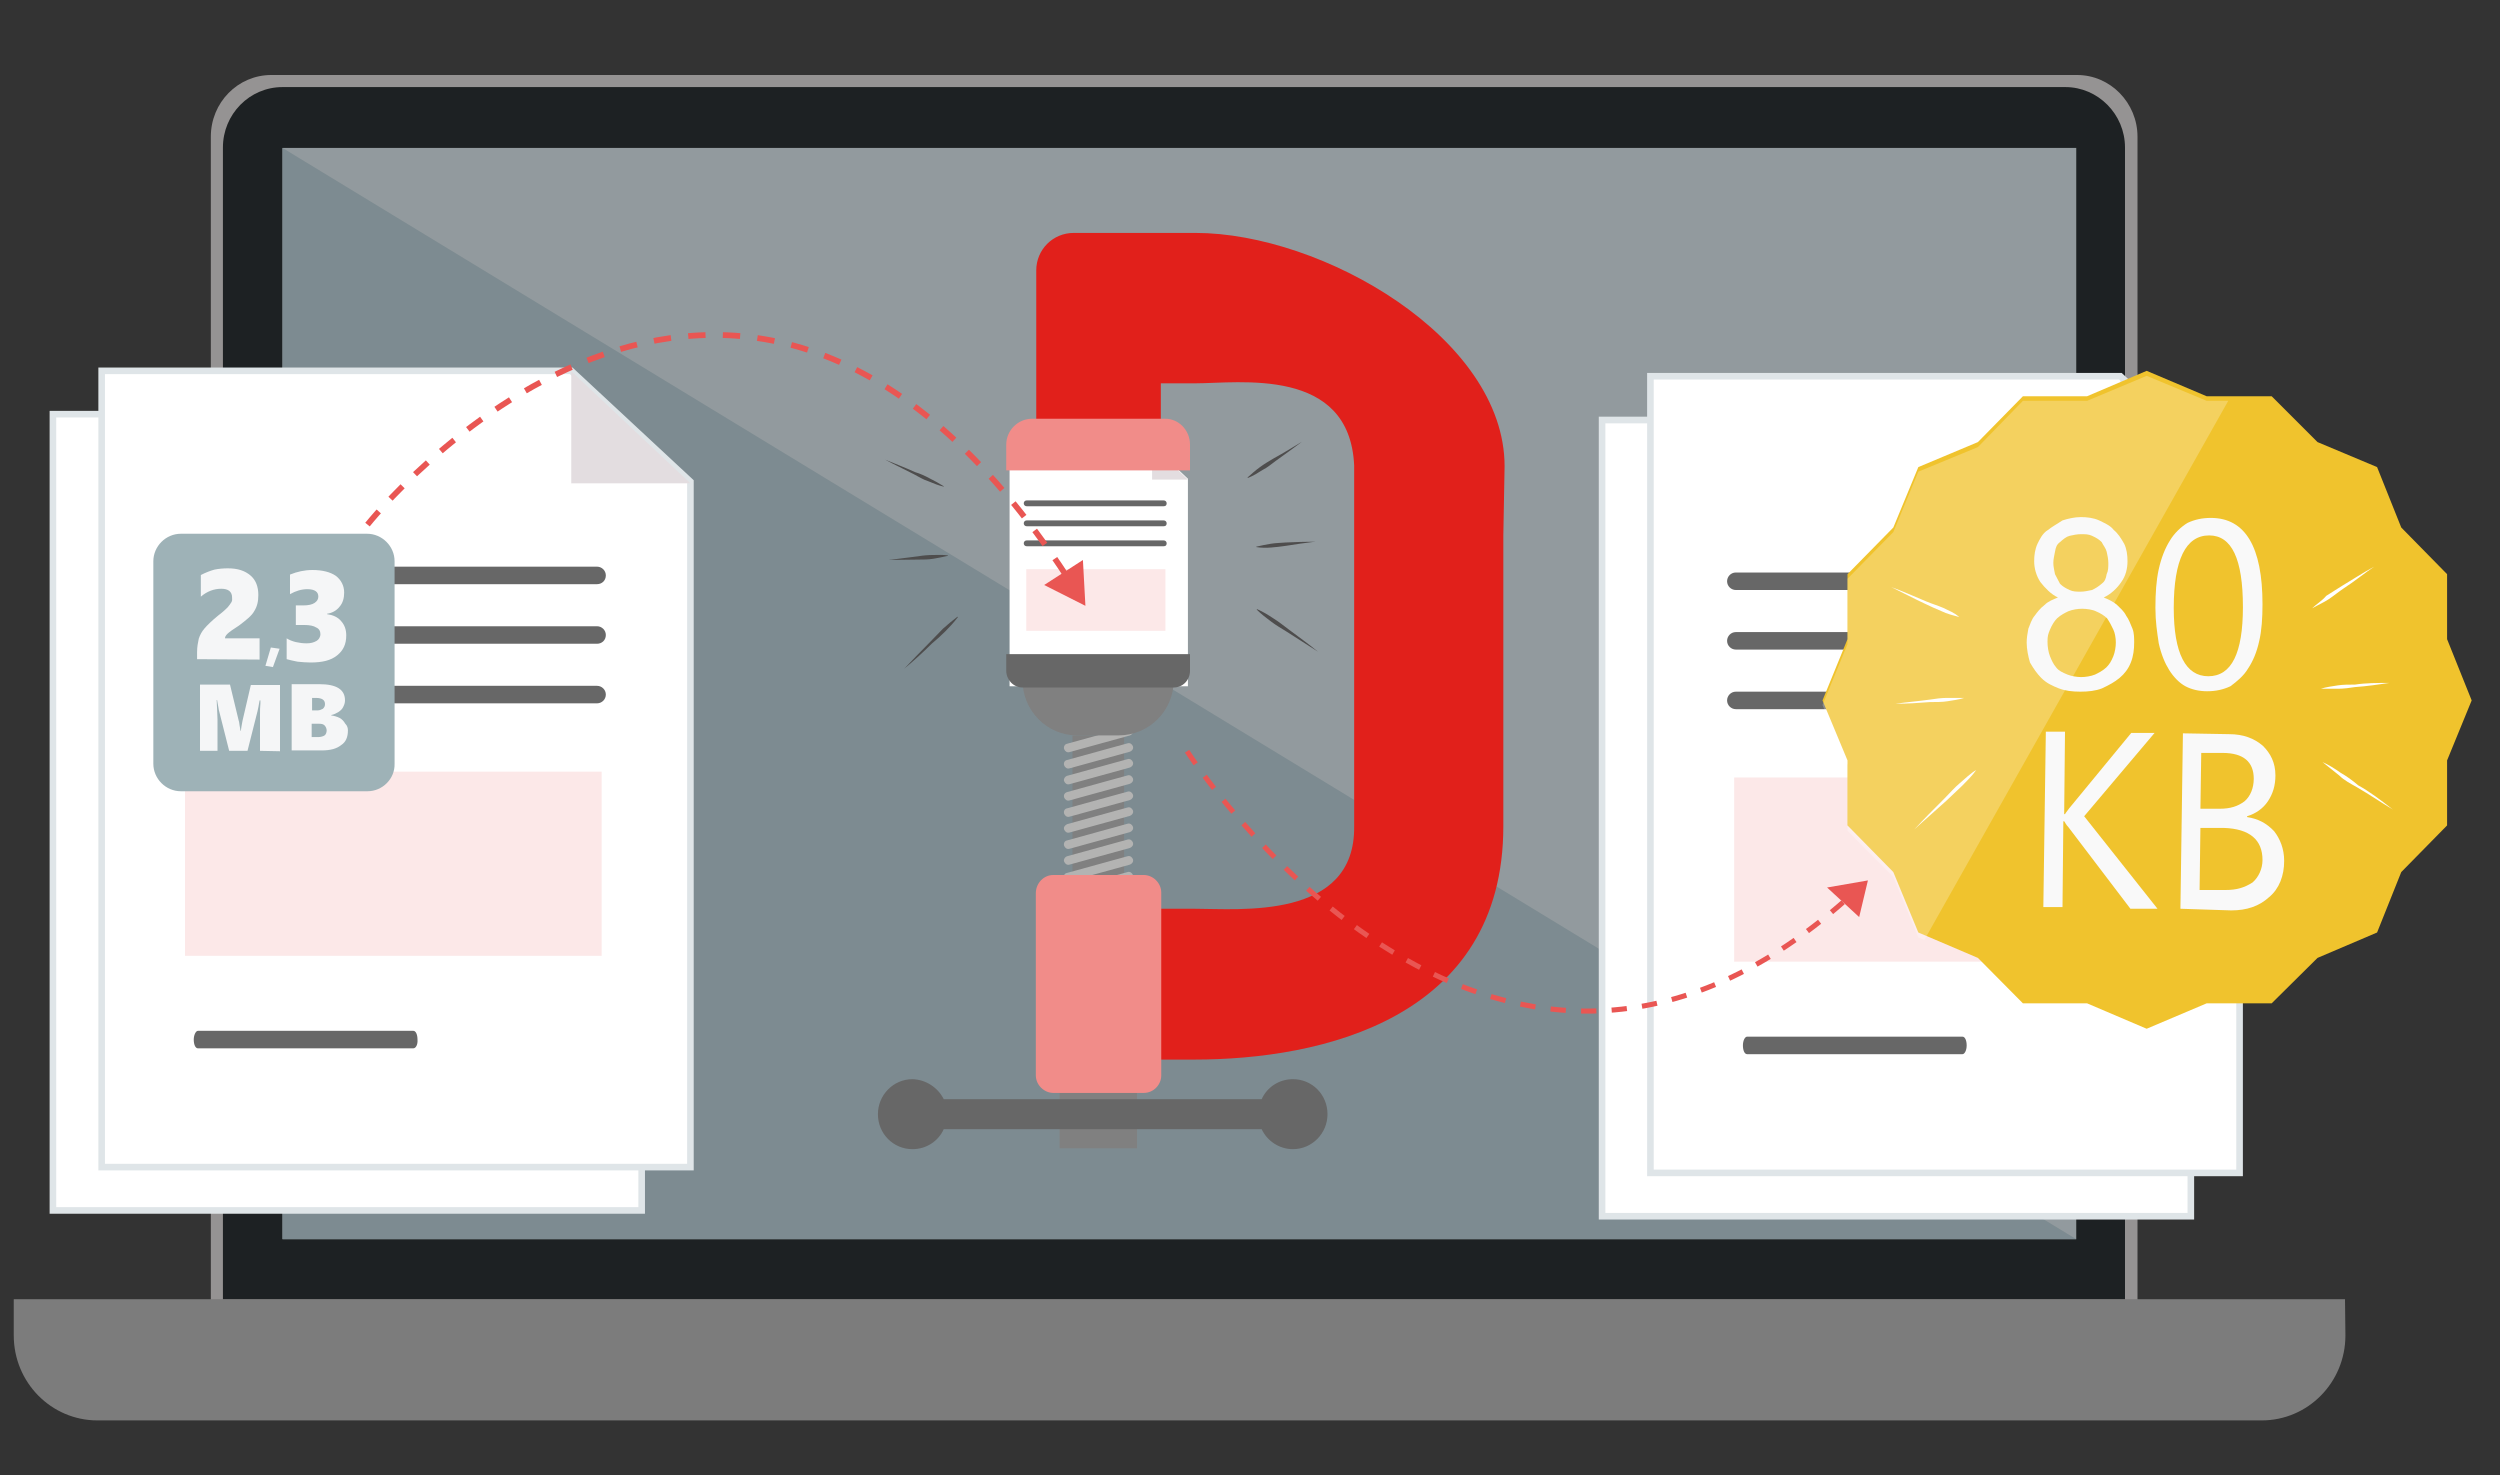 <?xml version="1.0" encoding="utf-8"?>
<!-- Generator: Adobe Illustrator 24.1.3, SVG Export Plug-In . SVG Version: 6.00 Build 0)  -->
<svg version="1.1" id="Ebene_1" xmlns="http://www.w3.org/2000/svg" xmlns:xlink="http://www.w3.org/1999/xlink" x="0px" y="0px"
	 viewBox="0 0 600 354" style="enable-background:new 0 0 600 354;" xml:space="preserve">
<rect x="0" y="0" width="600" height="354" fill="#333333" stroke="none"/>
<style type="text/css">
	.st0{opacity:0.57;}
	.st1{fill-rule:evenodd;clip-rule:evenodd;fill:#E0DBDB;}
	.st2{fill-rule:evenodd;clip-rule:evenodd;fill:#0D1416;}
	.st3{fill-rule:evenodd;clip-rule:evenodd;fill:#DAE9EF;}
	.st4{fill-rule:evenodd;clip-rule:evenodd;fill:#B6CDD8;}
	.st5{fill-rule:evenodd;clip-rule:evenodd;fill:#B3B3B3;}
	.st6{fill-rule:evenodd;clip-rule:evenodd;fill:#FFFFFF;}
	.st7{fill-rule:evenodd;clip-rule:evenodd;fill:#E3DDE0;}
	.st8{fill:#676767;}
	.st9{fill:#FCE8E8;}
	.st10{fill-rule:evenodd;clip-rule:evenodd;fill:#808080;}
	.st11{fill-rule:evenodd;clip-rule:evenodd;fill:#B3B3B2;}
	.st12{fill-rule:evenodd;clip-rule:evenodd;fill:#676767;}
	.st13{fill-rule:evenodd;clip-rule:evenodd;fill:#E1201B;}
	.st14{fill-rule:evenodd;clip-rule:evenodd;fill:#F18C89;}
	.st15{fill:#4E4D4D;}
	.st16{fill-rule:evenodd;clip-rule:evenodd;fill:#FFFFFF;stroke:#DFE5E8;stroke-width:1.584;stroke-miterlimit:10;}
	.st17{fill-rule:evenodd;clip-rule:evenodd;fill:#DDE4E8;}
	.st18{fill:none;stroke:#E95653;stroke-width:1.386;stroke-miterlimit:10;stroke-dasharray:4.158,4.158;}
	.st19{fill:#E95653;}
	.st20{fill:#9EB2B7;}
	.st21{fill:#F5F6F7;}
	.st22{fill:none;stroke:#E95653;stroke-width:1.223;stroke-miterlimit:10;stroke-dasharray:3.669,3.669;}
	.st23{fill:#F0C32D;}
	.st24{clip-path:url(#SVGID_2_);}
	.st25{opacity:0.24;fill:#FFFFFF;enable-background:new    ;}
	.st26{fill:#F9F9F9;}
	.st27{fill:#FFFFFF;}
</style>
<g class="st0">
	<path class="st1" d="M513,32.8c0-8.1-6.5-14.8-14.5-14.8H65.1c-8,0-14.5,6.6-14.5,14.8V313H513V32.8L513,32.8z"/>
	<path class="st2" d="M510,35.4c0-8-6.5-14.5-14.3-14.5H67.8c-7.9,0-14.3,6.5-14.3,14.5v276.5H510V35.4L510,35.4z"/>
	<polygon class="st3" points="498.3,35.5 67.8,35.5 67.8,297.4 498.3,297.4 	"/>
	<polygon class="st4" points="498.3,297.4 67.8,35.5 67.8,297.4 	"/>
	<path class="st5" d="M562.8,311.8H3.3v8.7c0,11.3,9,20.4,20.1,20.4h519.4c11.1,0,20.1-9.1,20.1-20.4L562.8,311.8L562.8,311.8z"/>
</g>
<g>
	<polygon class="st6" points="285.1,114.9 276.5,106.8 242.3,106.8 242.3,164.7 285.1,164.7 	"/>
	<polygon class="st7" points="276.5,106.9 285.1,115.1 276.5,115.1 	"/>
	<g>
		<path class="st8" d="M279.3,131.1h-32.9c-0.4,0-0.7-0.3-0.7-0.7c0-0.4,0.3-0.7,0.7-0.7h32.9c0.4,0,0.7,0.3,0.7,0.7
			S279.8,131.1,279.3,131.1z M279.3,126.3h-32.9c-0.4,0-0.7-0.3-0.7-0.7c0-0.4,0.3-0.7,0.7-0.7h32.9c0.4,0,0.7,0.3,0.7,0.7
			S279.8,126.3,279.3,126.3z M279.3,121.5h-32.9c-0.4,0-0.7-0.3-0.7-0.7s0.3-0.7,0.7-0.7h32.9c0.4,0,0.7,0.3,0.7,0.7
			C280,121.2,279.8,121.5,279.3,121.5z M264.7,158.7h-17.3c-0.2,0-0.3-0.3-0.3-0.7s0.2-0.7,0.3-0.7h17.3c0.2,0,0.3,0.3,0.3,0.7
			S264.9,158.7,264.7,158.7z"/>
	</g>
	<rect x="246.3" y="136.6" class="st9" width="33.4" height="14.8"/>
</g>
<g>
	<g>
		<g>
			<rect x="257.4" y="176.5" class="st10" width="12.4" height="95.7"/>
			<path class="st11" d="M256.1,178.5l14.5-4c0.6-0.2,1.1,0.2,1.3,0.7l0,0c0.2,0.6-0.2,1.1-0.7,1.3l-14.5,4
				c-0.6,0.2-1.1-0.2-1.3-0.7l0,0C255.2,179.3,255.5,178.6,256.1,178.5z"/>
			<path class="st11" d="M256.1,182.4l14.5-4c0.6-0.2,1.1,0.2,1.3,0.7l0,0c0.2,0.6-0.2,1.1-0.7,1.3l-14.5,4
				c-0.6,0.2-1.1-0.2-1.3-0.7l0,0C255.2,183.1,255.5,182.5,256.1,182.4z"/>
			<path class="st11" d="M256.1,186.2l14.5-4c0.6-0.2,1.1,0.2,1.3,0.7l0,0c0.2,0.6-0.2,1.1-0.7,1.3l-14.5,4
				c-0.6,0.2-1.1-0.2-1.3-0.7l0,0C255.2,187.1,255.5,186.4,256.1,186.2z"/>
			<path class="st11" d="M256.1,190.1l14.5-4c0.6-0.2,1.1,0.2,1.3,0.7l0,0c0.2,0.6-0.2,1.1-0.7,1.3l-14.5,4
				c-0.6,0.2-1.1-0.2-1.3-0.7l0,0C255.2,190.8,255.5,190.3,256.1,190.1z"/>
			<path class="st11" d="M256.1,194l14.5-4c0.6-0.2,1.1,0.2,1.3,0.7l0,0c0.2,0.6-0.2,1.1-0.7,1.3l-14.5,4c-0.6,0.2-1.1-0.2-1.3-0.7
				l0,0C255.2,194.7,255.5,194.1,256.1,194z"/>
			<path class="st11" d="M256.1,197.8l14.5-4c0.6-0.2,1.1,0.2,1.3,0.7l0,0c0.2,0.6-0.2,1.1-0.7,1.3l-14.5,4
				c-0.6,0.2-1.1-0.2-1.3-0.7l0,0C255.2,198.6,255.5,198.1,256.1,197.8z"/>
			<path class="st11" d="M256.1,201.7l14.5-4c0.6-0.2,1.1,0.2,1.3,0.7l0,0c0.2,0.6-0.2,1.1-0.7,1.3l-14.5,4
				c-0.6,0.2-1.1-0.2-1.3-0.7l0,0C255.2,202.4,255.5,201.8,256.1,201.7z"/>
			<path class="st11" d="M256.1,205.5l14.5-4c0.6-0.2,1.1,0.2,1.3,0.7l0,0c0.2,0.6-0.2,1.1-0.7,1.3l-14.5,4
				c-0.6,0.2-1.1-0.2-1.3-0.7l0,0C255.2,206.4,255.5,205.7,256.1,205.5z"/>
			<path class="st11" d="M256.1,209.5l14.5-4c0.6-0.2,1.1,0.2,1.3,0.7l0,0c0.2,0.6-0.2,1.1-0.7,1.3l-14.5,4
				c-0.6,0.2-1.1-0.2-1.3-0.7l0,0C255.2,210.1,255.5,209.6,256.1,209.5z"/>
			<path class="st11" d="M256.1,213.3l14.5-4c0.6-0.2,1.1,0.2,1.3,0.7l0,0c0.2,0.6-0.2,1.1-0.7,1.3l-14.5,4
				c-0.6,0.2-1.1-0.2-1.3-0.7l0,0C255.2,214.1,255.5,213.4,256.1,213.3z"/>
			<path class="st11" d="M256.1,217.2l14.5-4c0.6-0.2,1.1,0.2,1.3,0.7l0,0c0.2,0.6-0.2,1.1-0.7,1.3l-14.5,4
				c-0.6,0.2-1.1-0.2-1.3-0.7l0,0C255.2,217.9,255.5,217.4,256.1,217.2z"/>
			<path class="st11" d="M256.1,221l14.5-4c0.6-0.2,1.1,0.2,1.3,0.7l0,0c0.2,0.6-0.2,1.1-0.7,1.3l-14.5,4c-0.6,0.2-1.1-0.2-1.3-0.7
				l0,0C255.2,221.7,255.5,221.1,256.1,221z"/>
			<path class="st11" d="M256.1,224.8l14.5-4c0.6-0.2,1.1,0.2,1.3,0.7l0,0c0.2,0.6-0.2,1.1-0.7,1.3l-14.5,4
				c-0.6,0.2-1.1-0.2-1.3-0.7l0,0C255.2,225.7,255.5,225.1,256.1,224.8z"/>
			<path class="st11" d="M256.1,228.8l14.5-4c0.6-0.2,1.1,0.2,1.3,0.7l0,0c0.2,0.6-0.2,1.1-0.7,1.3l-14.5,4
				c-0.6,0.2-1.1-0.2-1.3-0.7l0,0C255.2,229.4,255.5,228.9,256.1,228.8z"/>
			<path class="st11" d="M256.1,232.5l14.5-4c0.6-0.2,1.1,0.2,1.3,0.7l0,0c0.2,0.6-0.2,1.1-0.7,1.3l-14.5,4
				c-0.6,0.2-1.1-0.2-1.3-0.7l0,0C255.2,233.4,255.5,232.7,256.1,232.5z"/>
			<path class="st11" d="M256.1,236.5l14.5-4c0.6-0.2,1.1,0.2,1.3,0.7l0,0c0.2,0.6-0.2,1.1-0.7,1.3l-14.5,4
				c-0.6,0.2-1.1-0.2-1.3-0.7l0,0C255.2,237.2,255.5,236.7,256.1,236.5z"/>
			<path class="st11" d="M256.1,240.4l14.5-4c0.6-0.2,1.1,0.2,1.3,0.7l0,0c0.2,0.6-0.2,1.1-0.7,1.3l-14.5,4
				c-0.6,0.2-1.1-0.2-1.3-0.7l0,0C255.2,241.1,255.5,240.4,256.1,240.4z"/>
			<path class="st11" d="M256.1,244.2l14.5-4c0.6-0.2,1.1,0.2,1.3,0.7l0,0c0.2,0.6-0.2,1.1-0.7,1.3l-14.5,4
				c-0.6,0.2-1.1-0.2-1.3-0.7l0,0C255.2,244.9,255.5,244.4,256.1,244.2z"/>
			<path class="st11" d="M256.1,248.1l14.5-4c0.6-0.2,1.1,0.2,1.3,0.7l0,0c0.2,0.6-0.2,1.1-0.7,1.3l-14.5,4
				c-0.6,0.2-1.1-0.2-1.3-0.7l0,0C255.2,248.8,255.5,248.2,256.1,248.1z"/>
			<path class="st11" d="M256.1,251.8l14.5-4c0.6-0.2,1.1,0.2,1.3,0.7l0,0c0.2,0.6-0.2,1.1-0.7,1.3l-14.5,4
				c-0.6,0.2-1.1-0.2-1.3-0.7l0,0C255.2,252.7,255.5,252.1,256.1,251.8z"/>
			<path class="st11" d="M256.1,255.8l14.5-4c0.6-0.2,1.1,0.2,1.3,0.7l0,0c0.2,0.6-0.2,1.1-0.7,1.3l-14.5,4
				c-0.6,0.2-1.1-0.2-1.3-0.7l0,0C255.2,256.5,255.5,256,256.1,255.8z"/>
			<path class="st11" d="M256.1,259.6l14.5-4c0.6-0.2,1.1,0.2,1.3,0.7l0,0c0.2,0.6-0.2,1.1-0.7,1.3l-14.5,4
				c-0.6,0.2-1.1-0.2-1.3-0.7l0,0C255.2,260.4,255.5,259.7,256.1,259.6z"/>
			<g>
				<path class="st10" d="M281.7,163.2L281.7,163.2h-36.3l0,0c0,7.4,5.9,13.3,13.1,13.3h9.9C275.8,176.5,281.7,170.6,281.7,163.2z"
					/>
				<path class="st12" d="M285.6,161v-4h-44.1v4c0,2.1,1.7,4,3.9,4h36.3C283.9,165,285.6,163.2,285.6,161z"/>
			</g>
		</g>
		<rect x="254.3" y="258.8" class="st10" width="18.6" height="16.8"/>
		<path class="st12" d="M226.5,263.8h76.3c1.3-2.9,4.2-4.8,7.5-4.8c4.6,0,8.3,3.7,8.3,8.4c0,4.6-3.7,8.4-8.3,8.4
			c-3.3,0-6.2-2-7.5-4.8h-76.3c-1.3,2.9-4.2,4.8-7.5,4.8c-4.6,0-8.3-3.7-8.3-8.4c0-4.6,3.7-8.4,8.3-8.4
			C222.2,259.1,225.1,261,226.5,263.8z"/>
	</g>
	<path class="st13" d="M360.8,128.5v69.8c0,46.2-43.6,56-74.2,56h-37.4v-36.2h37.5c10.8,0,38.6,2.8,38.3-19.8v-86.6
		C323.9,87.9,297.4,92,286.8,92h-8.2v13.4h-29.9V64.9c0-5,4-9,9-9h29.2c30.4,0,74.2,25.2,74.2,56L360.8,128.5L360.8,128.5z"/>
	<path class="st14" d="M252.8,210h21.7c2.2,0,4.2,1.9,4.2,4.2v43.9c0,2.2-1.8,4.2-4.2,4.2h-21.7c-2.2,0-4.2-1.9-4.2-4.2v-43.9
		C248.7,211.9,250.5,210,252.8,210z"/>
	<path class="st14" d="M285.6,106.7v6.2h-44.1v-6.2c0-3.4,2.8-6.2,6.2-6.2h31.8C282.8,100.4,285.6,103.2,285.6,106.7z"/>
</g>
<g>
	<g>
		<g>
			<path class="st15" d="M217,160.5c2-2.1,4.1-4.3,6.2-6.4c1.1-1.1,2-2.1,3.1-3.2c1.1-1,2.2-1.9,3.5-2.9l0.1,0.1
				c-0.9,1.2-1.9,2.3-3,3.4s-2.1,2-3.3,3C221.5,156.6,219.3,158.6,217,160.5L217,160.5z"/>
		</g>
		<g>
			<path class="st15" d="M212.4,110.3c2.4,1,4.8,1.9,7.2,3c1.3,0.4,2.4,0.9,3.5,1.5c1.2,0.6,2.3,1.2,3.4,1.9v0.1
				c-1.3-0.3-2.5-0.8-3.7-1.3c-1.3-0.4-2.3-1.1-3.5-1.7C217,112.6,214.6,111.5,212.4,110.3L212.4,110.3z"/>
		</g>
		<g>
			<path class="st15" d="M213.3,134.4c2.4-0.3,4.7-0.6,7.1-0.9c1.2-0.2,2.4-0.3,3.5-0.3s2.4-0.1,3.6,0.1v0.1
				c-1.2,0.3-2.4,0.5-3.5,0.7c-1.2,0.2-2.4,0.2-3.5,0.2C218,134.3,215.6,134.4,213.3,134.4L213.3,134.4z"/>
		</g>
	</g>
	<g>
		<g>
			<path class="st15" d="M316.3,156.4c-2.5-1.6-5-3.2-7.5-4.8c-1.3-0.8-2.5-1.5-3.7-2.4c-1.2-0.9-2.4-1.8-3.5-2.9l0.1-0.1
				c1.4,0.6,2.7,1.4,3.9,2.2c1.3,0.8,2.4,1.7,3.6,2.6C311.6,152.8,314,154.5,316.3,156.4L316.3,156.4z"/>
		</g>
		<g>
			<path class="st15" d="M312.5,106c-2,1.5-4.2,3.1-6.3,4.6c-1.1,0.8-2,1.6-3.2,2.2c-1.1,0.7-2.2,1.4-3.5,1.9l-0.1-0.1
				c1-0.9,1.9-1.7,3-2.5c1.1-0.8,2.1-1.4,3.3-2.1C308.1,108.7,310.3,107.3,312.5,106L312.5,106z"/>
		</g>
		<g>
			<path class="st15" d="M315.7,130c-2.4,0.3-4.7,0.6-7.1,1c-1.2,0.2-2.4,0.3-3.5,0.4s-2.4,0.1-3.6-0.1v-0.1
				c1.2-0.3,2.4-0.5,3.5-0.7c1.2-0.2,2.4-0.2,3.5-0.3C310.9,130.1,313.3,130,315.7,130L315.7,130z"/>
		</g>
	</g>
</g>
<g>
	<polygon class="st16" points="154,126 125.4,99.4 12.7,99.4 12.7,290.5 154,290.5 	"/>
	<polygon class="st7" points="125.4,99.5 154,126.3 125.4,126.3 	"/>
	<g>
		<path class="st8" d="M131.6,179.3H33.2c-1.1,0-2.1-0.9-2.1-2.1c0-1.1,0.9-2.1,2.1-2.1h98.4c1.1,0,2.1,0.9,2.1,2.1
			C133.7,178.3,132.7,179.3,131.6,179.3z M131.6,165H33.2c-1.1,0-2.1-0.9-2.1-2.1c0-1.1,0.9-2.1,2.1-2.1h98.4c1.1,0,2.1,0.9,2.1,2.1
			C133.7,164,132.7,165,131.6,165z M131.6,150.7H33.2c-1.1,0-2.1-0.9-2.1-2.1s0.9-2.1,2.1-2.1h98.4c1.1,0,2.1,0.9,2.1,2.1
			C133.7,149.7,132.7,150.7,131.6,150.7z M87.5,261.9H35.8c-0.6,0-1-0.9-1-2.1c0-1.1,0.5-2.1,1-2.1h51.7c0.6,0,1,0.9,1,2.1
			C88.6,261,88.1,261.9,87.5,261.9z"/>
	</g>
	<rect x="32.7" y="195.6" class="st9" width="100" height="44.2"/>
</g>
<g>
	<polygon class="st16" points="165.7,115.6 137.1,89 24.4,89 24.4,280.1 165.7,280.1 	"/>
	<polygon class="st7" points="137.1,89.1 165.7,116 137.1,116 	"/>
	<g>
		<path class="st8" d="M143.3,168.8H44.9c-1.1,0-2.1-0.9-2.1-2.1c0-1.2,0.9-2.1,2.1-2.1h98.4c1.1,0,2.1,0.9,2.1,2.1
			C145.4,167.9,144.4,168.8,143.3,168.8z M143.3,154.5H44.9c-1.1,0-2.1-0.9-2.1-2.1s0.9-2.1,2.1-2.1h98.4c1.1,0,2.1,0.9,2.1,2.1
			C145.4,153.7,144.4,154.5,143.3,154.5z M143.3,140.2H44.9c-1.1,0-2.1-0.9-2.1-2.1s0.9-2.1,2.1-2.1h98.4c1.1,0,2.1,0.9,2.1,2.1
			C145.4,139.4,144.4,140.2,143.3,140.2z M99.2,251.6H47.5c-0.6,0-1-0.9-1-2.1c0-1.1,0.5-2.1,1-2.1h51.7c0.6,0,1,0.9,1,2.1
			C100.3,250.7,99.8,251.6,99.2,251.6z"/>
	</g>
	<rect x="44.4" y="185.2" class="st9" width="100" height="44.2"/>
</g>
<g>
	<polygon class="st16" points="525.8,127.3 497.2,100.8 384.5,100.8 384.5,291.9 525.8,291.9 	"/>
	<polygon class="st7" points="497.2,100.9 525.8,127.7 497.2,127.7 	"/>
	<g>
		<path class="st8" d="M503.3,180.5h-98.4c-1.1,0-2.1-0.9-2.1-2.1s0.9-2.1,2.1-2.1h98.4c1.1,0,2.1,0.9,2.1,2.1
			C505.3,179.7,504.5,180.5,503.3,180.5z M503.3,166.3h-98.4c-1.1,0-2.1-0.9-2.1-2.1s0.9-2.1,2.1-2.1h98.4c1.1,0,2.1,0.9,2.1,2.1
			S504.5,166.3,503.3,166.3z M503.3,152h-98.4c-1.1,0-2.1-0.9-2.1-2.1c0-1.1,0.9-2.1,2.1-2.1h98.4c1.1,0,2.1,0.9,2.1,2.1
			C505.3,151.1,504.5,152,503.3,152z M459.3,263.3h-51.7c-0.6,0-1-0.9-1-2.1c0-1.1,0.5-2.1,1-2.1h51.7c0.6,0,1,0.9,1,2.1
			C460.3,262.4,459.8,263.3,459.3,263.3z"/>
	</g>
	<rect x="404.5" y="196.9" class="st9" width="100" height="44.2"/>
</g>
<g>
	<polygon class="st16" points="537.5,117 508.9,90.3 396.1,90.3 396.1,281.5 537.5,281.5 	"/>
	<polygon class="st17" points="508.9,90.4 537.5,117.4 508.9,117.4 	"/>
	<g>
		<path class="st8" d="M515,170.2h-98.4c-1.1,0-2.1-0.9-2.1-2.1c0-1.1,0.9-2.1,2.1-2.1H515c1.1,0,2.1,0.9,2.1,2.1
			S516.2,170.2,515,170.2z M515,155.9h-98.4c-1.1,0-2.1-0.9-2.1-2.1c0-1.1,0.9-2.1,2.1-2.1H515c1.1,0,2.1,0.9,2.1,2.1
			C517,155.1,516.2,155.9,515,155.9z M515,141.6h-98.4c-1.1,0-2.1-0.9-2.1-2.1c0-1.1,0.9-2.1,2.1-2.1H515c1.1,0,2.1,0.9,2.1,2.1
			C517,140.8,516.2,141.6,515,141.6z M471,253h-51.7c-0.6,0-1-0.9-1-2.1s0.5-2.1,1-2.1H471c0.6,0,1,0.9,1,2.1S471.5,253,471,253z"/>
	</g>
	<rect x="416.2" y="186.6" class="st9" width="100" height="44.2"/>
</g>
<g>
	<g>
		<path class="st18" d="M88.2,125.9c0,0,87.6-110.4,168,12.7"/>
		<g>
			<polygon class="st19" points="250.6,140.4 260.5,145.4 259.9,134.4 			"/>
		</g>
	</g>
</g>
<g>
	<path class="st20" d="M88.2,189.9H43.4c-3.6,0-6.6-3-6.6-6.6v-48.6c0-3.6,3-6.6,6.6-6.6h44.7c3.6,0,6.6,3,6.6,6.6v48.6
		C94.8,186.9,91.8,189.9,88.2,189.9z"/>
	<g>
		<g>
			<g>
				<path class="st21" d="M65.5,160.1l-1.8-0.3l1.3-4.4l2.1,0.3L65.5,160.1z"/>
			</g>
		</g>
		<path class="st21" d="M47.3,158.2v-1.7c0-1.3,0.2-2.2,0.4-3.2c0.3-0.9,0.7-1.7,1.4-2.5c0.6-0.7,1.7-1.8,3.3-3.1
			c1.2-0.9,1.9-1.6,2.2-1.9c0.3-0.4,0.6-0.7,0.9-1.2s0.2-0.7,0.2-1.2c0-1.4-0.9-2.1-2.6-2.1s-3.4,0.6-4.9,1.9v-5.2
			c1.2-0.6,2.2-1,3.3-1.3c1-0.2,2.1-0.3,3.2-0.3c2.4,0,4.1,0.6,5.4,1.7c1.3,1.1,1.9,2.7,1.9,4.7c0,1.6-0.3,2.8-1,3.9
			c-0.6,1.1-1.9,2.1-3.6,3.4c-1.4,0.9-2.4,1.6-2.8,2s-0.6,0.7-0.6,1.1h8.3v5.1L47.3,158.2L47.3,158.2z"/>
		<path class="st21" d="M83.1,152.5c0,2.1-0.7,3.6-2.2,4.8c-1.5,1.2-3.5,1.7-6.4,1.7c-1,0-2.1-0.1-3.1-0.2c-1-0.2-1.9-0.4-2.6-0.6
			v-5c0.6,0.4,1.4,0.7,2.2,0.9c0.9,0.2,1.7,0.3,2.6,0.3c1,0,1.7-0.2,2.4-0.6c0.5-0.3,0.9-0.9,0.9-1.6s-0.3-1.3-1-1.6
			c-0.6-0.4-1.6-0.6-2.8-0.6h-2.1v-4.7h1.8c1.2,0,2.1-0.2,2.7-0.6c0.6-0.4,0.9-0.9,0.9-1.5c0-0.6-0.2-1-0.6-1.3
			c-0.4-0.3-1.1-0.5-2-0.5c-1.4,0-2.8,0.4-4.2,1.2v-4.7c1.7-0.7,3.5-1.1,5.4-1.1c2.4,0,4.3,0.5,5.6,1.4c1.3,1,2,2.4,2,4
			c0,1.3-0.3,2.5-1.1,3.4c-0.7,0.9-1.7,1.5-3,1.7v0.1c1.4,0.2,2.6,0.7,3.4,1.7C82.7,150,83.1,151.1,83.1,152.5z"/>
	</g>
	<g>
		<path class="st21" d="M62.4,180.2v-8.7c0-0.9,0-1.7,0.1-2.7v-0.7h-0.2c-0.2,1.3-0.4,2.1-0.5,2.6l-2.4,9.5H55l-2.4-9.5
			c-0.1-0.2-0.2-1.2-0.5-2.7H52c0.1,2.5,0.2,4,0.2,4.7v7.5h-4.2v-15.9h7.2l2.1,8.7c0.1,0.2,0.1,0.5,0.2,1.1c0.1,0.6,0.2,1,0.2,1.3
			h0.1c0.1-0.6,0.2-1.5,0.4-2.4l2-8.6h7v15.9L62.4,180.2L62.4,180.2L62.4,180.2z"/>
		<path class="st21" d="M83.5,175.3c0,1.6-0.5,2.8-1.6,3.5c-1.1,0.9-2.6,1.3-4.7,1.3h-7.2v-15.9h6.6c4.2,0,6.2,1.3,6.2,3.9
			c0,0.6-0.2,1.1-0.4,1.5c-0.2,0.5-0.6,0.9-1.2,1.3c-0.5,0.3-1.1,0.6-1.7,0.7v0.1c0.7,0.1,1.4,0.3,2,0.6c0.6,0.3,1.1,0.9,1.3,1.3
			C83.4,174.2,83.5,174.8,83.5,175.3z M78,169c0-1-0.7-1.5-2.2-1.5h-0.9v3h1.3c0.5,0,0.9-0.2,1.3-0.4C77.8,169.8,78,169.5,78,169z
			 M78.4,175.3c0-0.4-0.2-0.9-0.5-1.2c-0.3-0.3-0.7-0.4-1.3-0.4h-1.8v3.2h1.6c0.6,0,1.2-0.2,1.5-0.4
			C78.2,176.3,78.4,175.8,78.4,175.3z"/>
	</g>
</g>
<g>
	<g>
		<path class="st22" d="M284.9,180.3c0,0,71.9,112.4,158.4,35.4"/>
		<g>
			<polygon class="st19" points="446.2,220.1 448.3,211.3 438.5,213 			"/>
		</g>
	</g>
</g>
<g>
	<polygon class="st23" points="515.2,89 529.6,95.1 545.2,95.1 556.2,106.1 570.5,112.1 576.3,126.6 587.3,137.8 587.3,153.4 
		593.2,168.1 587.3,182.5 587.3,198.1 576.3,209.3 570.5,223.8 556.2,229.9 545.2,240.8 529.6,240.8 515.2,246.9 500.9,240.8 
		485.5,240.8 474.7,229.9 460.4,223.8 454.4,209.3 443.4,198.1 443.4,182.5 437.4,168.1 443.4,153.4 443.4,137.8 454.4,126.6 
		460.4,112.1 474.7,106.1 485.5,95.1 500.9,95.1 	"/>
	<g>
		<g>
			<g>
				<g>
					<g>
						<defs>
							<polygon id="SVGID_1_" points="515.2,90.2 529.6,96.2 545.2,96.2 556.2,107.3 570.5,113.2 576.3,127.7 587.3,138.9 
								587.3,154.6 593.2,169.2 587.3,183.6 587.3,199.4 576.3,210.5 570.5,225 556.2,231 545.2,242.1 529.6,242.1 515.2,248 
								500.9,242.1 485.5,242.1 474.7,231 460.4,225 454.4,210.5 443.4,199.4 443.4,183.6 437.4,169.2 443.4,154.6 443.4,138.9 
								454.4,127.7 460.4,113.2 474.7,107.3 485.5,96.2 500.9,96.2 							"/>
						</defs>
						<clipPath id="SVGID_2_">
							<use xlink:href="#SVGID_1_"  style="overflow:visible;"/>
						</clipPath>
						<g class="st24">
							<polygon class="st25" points="327.8,-6 442.9,259.2 561.1,49.5 							"/>
						</g>
					</g>
				</g>
			</g>
		</g>
	</g>
</g>
<g>
	<g>
		<path class="st26" d="M517.8,218.1h-6.5l-14.9-19.6c-0.6-0.6-0.8-1.2-1-1.4h-0.2l-0.2,20.6h-4.6l0.6-42.1h4.6l-0.2,19.8h0.2
			c0.2-0.4,0.6-0.8,1-1.4l14.9-18.1h5.6l-16.9,20L517.8,218.1z"/>
		<path class="st26" d="M523.3,218.1l0.6-42.1l11.1,0.2c3.4,0,6,1,8.1,2.8c1.8,1.8,3,4,3,7.1c0,2.4-0.6,4.4-1.8,6.2s-3,3-5,3.6v0.2
			c2.6,0.4,4.6,1.4,6.5,3.4c1.4,1.8,2.4,4.2,2.4,7.1c0,3.6-1.2,6.7-3.6,8.7c-2.4,2.2-5.4,3.2-9.1,3.2L523.3,218.1z M528.1,198.5
			l-0.2,15.1h6.2c2.8,0,4.6-0.6,6.5-1.8c1.4-1.2,2.4-3.2,2.4-5.4c0-4.8-3-7.5-9.3-7.7h-5.6V198.5z M528.3,180.6l-0.2,13.5h4.6
			c2.6,0,4.4-0.6,6-1.8c1.4-1.2,2.2-3.2,2.2-5.4c0-4-2.4-6.2-7.5-6.2H528.3z"/>
	</g>
	<g>
		<path class="st26" d="M486.4,154.2c0-1,0.2-2.3,0.4-3.3c0.4-1,0.8-2.3,1.5-3.1c0.6-0.8,1.2-1.7,2.5-2.7c0.8-0.8,1.9-1.2,3.1-1.7
			c-1.7-0.8-3.1-2.3-4.2-3.7c-1-1.5-1.5-3.3-1.5-5c0-1.5,0.2-2.9,0.8-4.2c0.6-1.2,1.2-2.5,2.5-3.3c1-0.8,2.3-1.5,3.5-2.3
			c1.2-0.4,2.9-0.8,4.4-0.8c1.5,0,3.1,0.2,4.4,0.8c1.2,0.6,2.7,1.2,3.5,2.3c1,0.8,1.7,1.9,2.5,3.3c0.6,1.2,0.8,2.7,0.8,4.2
			c0,1.7-0.4,3.5-1.5,5c-1,1.5-2.5,2.9-4.2,3.7c1,0.4,2.3,1,3.1,1.7c0.8,0.8,1.7,1.5,2.3,2.7c0.6,0.8,1,1.9,1.5,3.1
			c0.4,1,0.4,2.3,0.4,3.3c0,1.7-0.2,3.3-0.8,4.8c-0.6,1.5-1.5,2.7-2.7,3.7c-1.2,1-2.5,1.7-4.2,2.5c-1.5,0.6-3.3,0.8-5.2,0.8
			s-3.7-0.2-5.2-0.8c-1.5-0.6-2.9-1.2-4.2-2.5c-1-1-1.9-2.3-2.7-3.7C486.8,157.7,486.4,155.8,486.4,154.2z M491.4,154
			c0,1.2,0.2,2.5,0.6,3.5s0.8,1.9,1.5,2.7c0.6,0.8,1.5,1.2,2.7,1.7c1,0.4,2.3,0.6,3.3,0.6c1,0,2.3-0.2,3.3-0.6
			c0.8-0.4,1.7-0.8,2.7-1.7c0.8-0.8,1.2-1.5,1.7-2.7c0.4-1,0.6-2.3,0.6-3.3s-0.2-2.3-0.6-3.1c-0.4-0.8-0.8-1.7-1.5-2.7
			c-0.6-0.6-1.5-1.2-2.7-1.7c-0.8-0.4-2.3-0.6-3.3-0.6c-1,0-2.3,0.2-3.3,0.6c-0.8,0.4-1.7,0.8-2.7,1.7c-0.6,0.6-1.2,1.5-1.7,2.7
			C491.6,152.1,491.4,152.5,491.4,154z M492.8,135.1c0,0.8,0.2,1.7,0.4,2.7c0.4,0.8,0.8,1.5,1.2,2.3c0.6,0.6,1.2,1,2.3,1.5
			c0.8,0.4,1.7,0.4,2.7,0.4c0.8,0,1.7-0.2,2.7-0.4c0.8-0.4,1.5-0.8,2.3-1.5c0.8-0.6,1-1.2,1.2-2.3c0.4-0.8,0.4-1.7,0.4-2.7
			c0-0.8-0.2-1.9-0.4-2.7c-0.2-0.8-0.8-1.5-1.2-2.3c-0.6-0.6-1.2-1-2.3-1.5c-0.8-0.4-1.7-0.4-2.7-0.4c-0.8,0-1.9,0.2-2.7,0.4
			c-0.8,0.2-1.5,0.8-2.3,1.5c-0.8,0.6-1,1.2-1.2,2.3C493,133.4,492.8,134.3,492.8,135.1z"/>
		<path class="st26" d="M543,145c0,3.3-0.2,6.4-0.8,8.9c-0.6,2.7-1.5,4.8-2.7,6.6c-1,1.7-2.7,3.1-4.2,4.2c-1.7,0.8-3.5,1.2-5.6,1.2
			c-1.9,0-3.7-0.4-5.2-1.2c-1.5-0.8-2.9-2.3-3.9-3.9s-1.9-3.7-2.5-6.4c-0.4-2.7-0.8-5.2-0.8-8.5c0-3.5,0.2-6.6,0.8-9.3
			c0.6-2.7,1.5-5,2.7-6.9c1-1.7,2.7-3.3,4.2-4.2c1.7-0.8,3.5-1.2,5.6-1.2C538.9,124.3,543,131.3,543,145z M538.3,145.7
			c0-11.6-2.7-17.2-8.1-17.2c-5.6,0-8.5,5.8-8.5,17.4c0,11,2.9,16.4,8.3,16.4C535.6,162.3,538.3,156.7,538.3,145.7z"/>
	</g>
	<g>
		<g>
			<g>
				<path class="st27" d="M459.4,199.1c2.4-2.6,4.6-4.8,7.3-7.5c1.2-1.2,2.4-2.6,3.6-3.6c1.2-1,2.6-2.4,4-3.2l0,0
					c-1,1.4-2.2,2.6-3.4,3.8c-1.2,1.2-2.6,2.4-3.8,3.6C464.6,194.5,462,196.7,459.4,199.1L459.4,199.1z"/>
			</g>
			<g>
				<path class="st27" d="M453.9,140.9c2.8,1,5.4,2.2,8.3,3.4c1.4,0.6,2.8,1,4.2,1.6c1.2,0.6,2.8,1.2,3.8,2.2l0,0
					c-1.4-0.4-3-0.8-4.2-1.4c-1.4-0.6-2.8-1.2-4-1.8C459.4,143.7,456.8,142.3,453.9,140.9L453.9,140.9z"/>
			</g>
			<g>
				<path class="st27" d="M454.9,168.9c2.8-0.4,5.4-0.6,8.3-1c1.2-0.2,2.8-0.4,4-0.4c1.4,0,2.8,0,4.2,0l0,0c-1.2,0.4-2.8,0.6-4,0.8
					c-1.2,0.2-2.8,0.2-4.2,0.2C460.6,168.7,457.8,168.9,454.9,168.9L454.9,168.9z"/>
			</g>
		</g>
		<g>
			<g>
				<path class="st27" d="M574.3,194.3c-3-1.8-5.6-3.6-8.7-5.4c-1.4-0.8-3-1.6-4.2-2.8c-1.2-1-2.8-2.2-4-3.2l0,0
					c1.4,0.6,3,1.6,4.4,2.6c1.4,0.8,2.8,1.8,4.2,3C568.6,189.9,571.5,192.1,574.3,194.3L574.3,194.3z"/>
			</g>
			<g>
				<path class="st27" d="M569.8,136c-2.4,1.6-4.8,3.6-7.3,5.2c-1.2,0.8-2.4,1.8-3.6,2.6c-1.2,0.8-2.6,1.4-4,2.2l0,0
					c1-1,2.4-1.8,3.4-3c1.2-0.8,2.6-1.6,3.8-2.4C564.6,139.1,567.2,137.4,569.8,136L569.8,136z"/>
			</g>
			<g>
				<path class="st27" d="M573.5,163.9c-2.8,0.4-5.4,0.8-8.3,1c-1.2,0.2-2.8,0.4-4,0.4c-1.4,0-2.8,0-4.2,0l0,0
					c1.2-0.4,2.8-0.6,4-0.8c1.2-0.2,2.8-0.2,4.2-0.2C567.8,163.9,570.7,163.9,573.5,163.9L573.5,163.9z"/>
			</g>
		</g>
	</g>
</g>
</svg>
